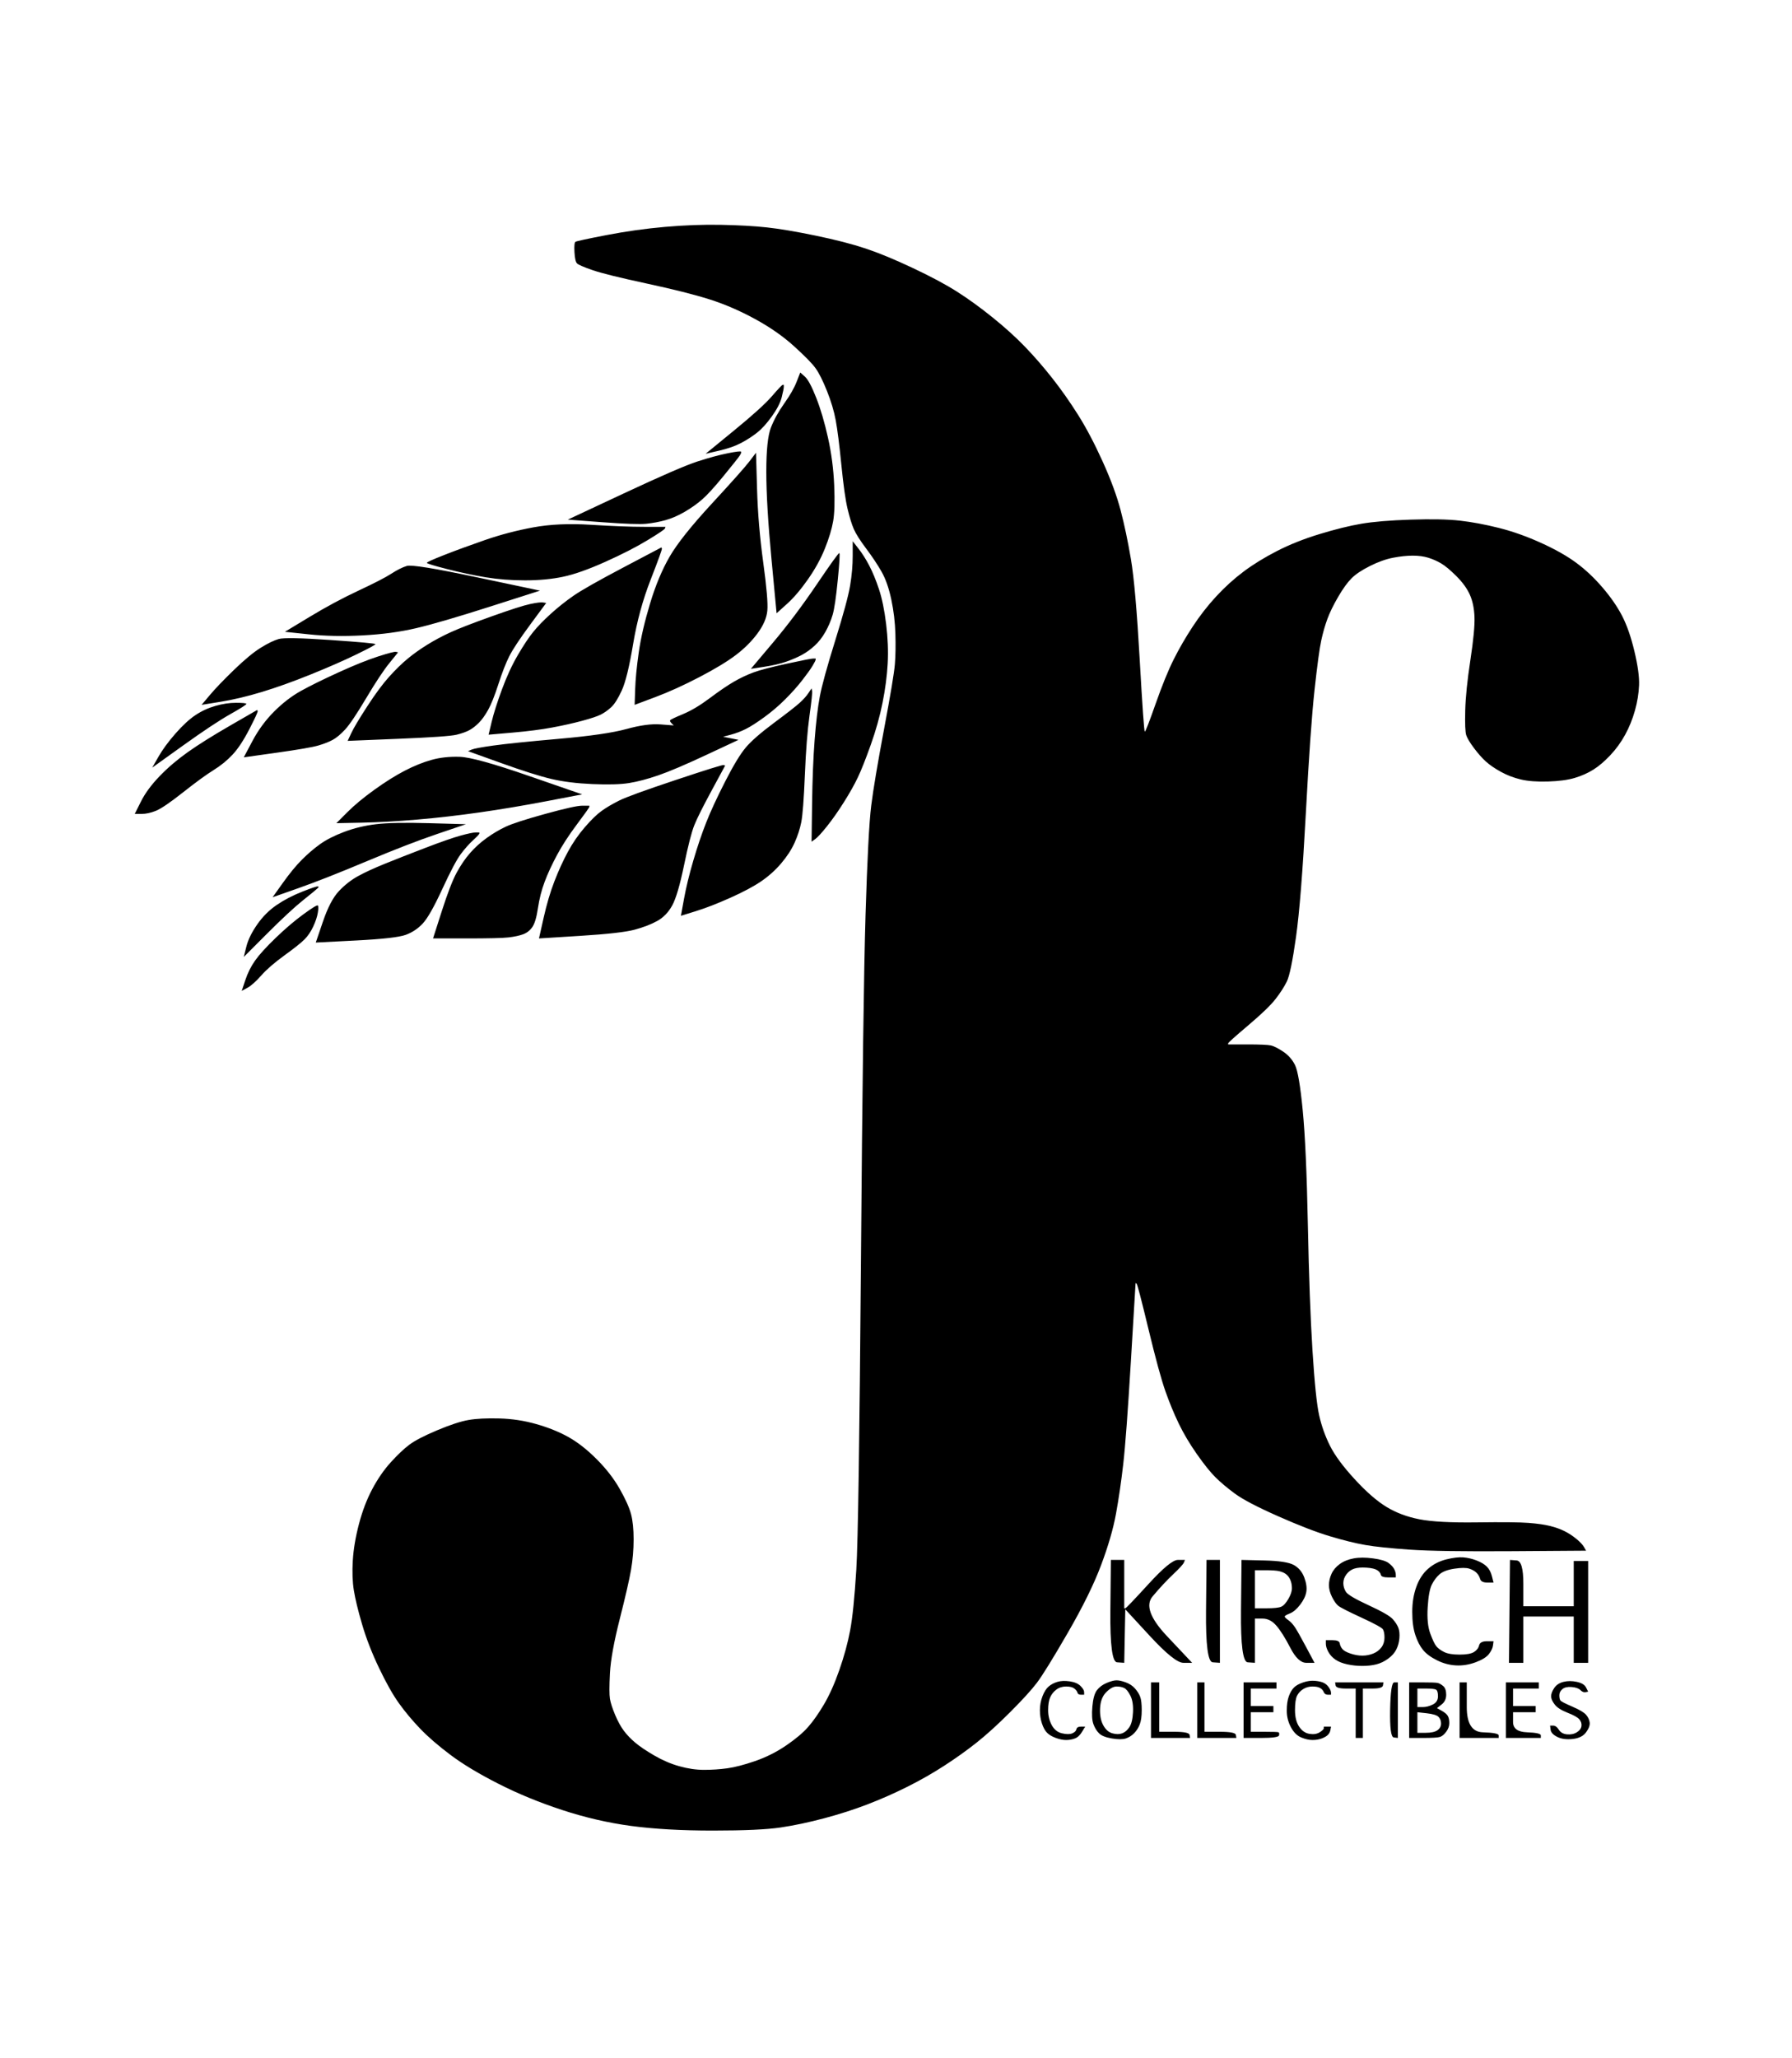<?xml version="1.0" encoding="UTF-8" standalone="no"?>
<!DOCTYPE svg PUBLIC "-//W3C//DTD SVG 1.1//EN" "http://www.w3.org/Graphics/SVG/1.1/DTD/svg11.dtd">
<!-- Created with Vectornator (http://vectornator.io/) -->
<svg height="100%" stroke-miterlimit="10" style="fill-rule:nonzero;clip-rule:evenodd;stroke-linecap:round;stroke-linejoin:round;" version="1.1" viewBox="0 0 1784 2048" width="100%" xml:space="preserve" xmlns="http://www.w3.org/2000/svg" xmlns:vectornator="http://vectornator.io" xmlns:xlink="http://www.w3.org/1999/xlink">
<defs/>
<g id="Ebene-1" vectornator:layerName="Ebene 1">
<path d="M662.016 225.792C642.56 227.499 623.104 230.229 603.648 233.984C584.192 237.739 573.952 239.957 572.928 240.64C571.904 241.323 571.563 244.736 571.904 250.88C572.245 257.024 573.099 260.779 574.464 262.144C575.829 263.509 580.949 265.728 589.824 268.8C598.699 271.872 616.619 276.309 643.584 282.112C670.549 287.915 691.541 293.205 706.56 297.984C721.579 302.763 736.597 309.248 751.616 317.44C766.635 325.632 779.605 334.677 790.528 344.576C801.451 354.475 808.619 361.813 812.032 366.592C815.445 371.371 819.2 378.88 823.296 389.12C827.392 399.36 830.293 409.088 832 418.304C833.707 427.52 835.584 442.368 837.632 462.848C839.68 483.328 841.728 497.835 843.776 506.368C845.824 514.901 847.872 521.557 849.92 526.336C851.968 531.115 856.064 537.6 862.208 545.792C868.352 553.984 873.472 561.664 877.568 568.832C881.664 576 884.907 585.216 887.296 596.48C889.685 607.744 891.051 619.179 891.392 630.784C891.733 642.389 891.563 652.459 890.88 660.992C890.197 669.525 886.613 691.029 880.128 725.504C873.643 759.979 869.376 785.408 867.328 801.792C865.28 818.176 863.403 854.187 861.696 909.824C859.989 965.461 858.453 1081.17 857.088 1256.96C855.723 1432.75 854.187 1534.46 852.48 1562.11C850.773 1589.76 848.725 1609.9 846.336 1622.53C843.947 1635.16 840.363 1648.3 835.584 1661.95C830.805 1675.61 825.685 1687.04 820.224 1696.26C814.763 1705.47 809.472 1712.98 804.352 1718.78C799.232 1724.59 791.893 1730.73 782.336 1737.22C772.779 1743.7 762.539 1748.82 751.616 1752.58C740.693 1756.33 731.477 1758.72 723.968 1759.74C716.459 1760.77 708.779 1761.28 700.928 1761.28C693.077 1761.28 684.885 1760.09 676.352 1757.7C667.819 1755.31 659.456 1751.72 651.264 1746.94C643.072 1742.17 636.757 1737.9 632.32 1734.14C627.883 1730.39 624.128 1726.46 621.056 1722.37C617.984 1718.27 615.083 1712.98 612.352 1706.5C609.621 1700.01 607.915 1694.72 607.232 1690.62C606.549 1686.53 606.549 1677.99 607.232 1665.02C607.915 1652.05 611.157 1634.13 616.96 1611.26C622.763 1588.39 626.517 1572.01 628.224 1562.11C629.931 1552.21 630.784 1542.14 630.784 1531.9C630.784 1521.66 629.931 1513.3 628.224 1506.82C626.517 1500.33 622.763 1491.97 616.96 1481.73C611.157 1471.49 603.477 1461.59 593.92 1452.03C584.363 1442.47 574.976 1435.14 565.76 1430.02C556.544 1424.9 545.963 1420.63 534.016 1417.22C522.069 1413.8 509.781 1411.93 497.152 1411.58C484.523 1411.24 474.283 1411.75 466.432 1413.12C458.581 1414.49 448.171 1417.9 435.2 1423.36C422.229 1428.82 413.013 1433.6 407.552 1437.7C402.091 1441.79 395.947 1447.59 389.12 1455.1C382.293 1462.61 376.149 1471.49 370.688 1481.73C365.227 1491.97 360.789 1503.57 357.376 1516.54C353.963 1529.51 351.915 1541.63 351.232 1552.9C350.549 1564.16 350.891 1574.06 352.256 1582.59C353.621 1591.13 356.352 1602.39 360.448 1616.38C364.544 1630.38 370.176 1644.89 377.344 1659.9C384.512 1674.92 391.168 1686.7 397.312 1695.23C403.456 1703.77 410.453 1712.13 418.304 1720.32C426.155 1728.51 436.224 1737.22 448.512 1746.43C460.8 1755.65 476.672 1765.21 496.128 1775.1C515.584 1785 536.747 1793.71 559.616 1801.22C582.485 1808.73 605.355 1814.02 628.224 1817.09C651.093 1820.16 678.229 1821.7 709.632 1821.7C741.035 1821.7 763.563 1820.67 777.216 1818.62C790.869 1816.58 805.376 1813.5 820.736 1809.41C836.096 1805.31 850.432 1800.7 863.744 1795.58C877.056 1790.46 890.197 1784.66 903.168 1778.18C916.139 1771.69 928.427 1764.69 940.032 1757.18C951.637 1749.67 962.389 1741.99 972.288 1734.14C982.187 1726.29 993.28 1716.22 1005.57 1703.94C1017.86 1691.65 1026.73 1681.92 1032.19 1674.75C1037.65 1667.58 1047.89 1651.03 1062.91 1625.09C1077.93 1599.15 1089.02 1576.62 1096.19 1557.5C1103.36 1538.39 1108.31 1521.32 1111.04 1506.3C1113.77 1491.29 1116.16 1474.9 1118.21 1457.15C1120.26 1439.4 1122.82 1404.93 1125.89 1353.73C1127.42 1328.13 1128.96 1302.53 1130.5 1276.93C1130.84 1277.1 1131.18 1277.27 1131.52 1277.44C1132.2 1277.78 1136.13 1292.8 1143.3 1322.5C1150.46 1352.19 1156.1 1372.84 1160.19 1384.45C1164.29 1396.05 1168.73 1406.81 1173.5 1416.7C1178.28 1426.6 1184.26 1436.67 1191.42 1446.91C1198.59 1457.15 1204.74 1464.83 1209.86 1469.95C1214.98 1475.07 1221.46 1480.53 1229.31 1486.34C1237.16 1492.14 1251.5 1499.65 1272.32 1508.86C1293.14 1518.08 1310.38 1524.74 1324.03 1528.83C1337.69 1532.93 1349.46 1535.83 1359.36 1537.54C1369.26 1539.24 1383.94 1540.78 1403.39 1542.14C1422.85 1543.51 1456.98 1544.02 1505.79 1543.68C1530.2 1543.51 1554.6 1543.34 1579.01 1543.17C1578.33 1541.97 1577.64 1540.78 1576.96 1539.58C1575.59 1537.19 1573.03 1534.46 1569.28 1531.39C1565.53 1528.32 1561.6 1525.76 1557.5 1523.71C1553.41 1521.66 1548.63 1519.96 1543.17 1518.59C1537.71 1517.23 1530.54 1516.2 1521.66 1515.52C1512.79 1514.84 1495.55 1514.67 1469.95 1515.01C1444.35 1515.35 1425.41 1514.33 1413.12 1511.94C1400.83 1509.55 1389.91 1505.45 1380.35 1499.65C1370.79 1493.85 1360.21 1484.63 1348.61 1472C1337 1459.37 1328.81 1448.28 1324.03 1438.72C1319.25 1429.16 1315.67 1419.09 1313.28 1408.51C1310.89 1397.93 1308.67 1376.43 1306.62 1344C1304.58 1311.57 1303.04 1269.76 1302.02 1218.56C1300.99 1167.36 1299.29 1129.47 1296.9 1104.9C1294.51 1080.32 1291.95 1065.3 1289.22 1059.84C1286.49 1054.38 1282.56 1049.94 1277.44 1046.53C1272.32 1043.11 1268.22 1041.07 1265.15 1040.38C1262.08 1039.7 1254.23 1039.36 1241.6 1039.36C1235.29 1039.36 1228.97 1039.36 1222.66 1039.36C1222.66 1039.02 1222.66 1038.68 1222.66 1038.34C1222.66 1037.65 1229.31 1031.68 1242.62 1020.42C1255.94 1009.15 1264.98 1000.45 1269.76 994.304C1274.54 988.16 1278.29 982.357 1281.02 976.896C1283.75 971.435 1286.83 956.587 1290.24 932.352C1293.65 908.117 1296.9 867.328 1299.97 809.984C1303.04 752.64 1305.94 711.509 1308.67 686.592C1311.4 661.675 1313.62 645.291 1315.33 637.44C1317.03 629.589 1319.08 622.421 1321.47 615.936C1323.86 609.451 1327.45 602.112 1332.22 593.92C1337 585.728 1341.44 579.584 1345.54 575.488C1349.63 571.392 1355.78 567.296 1363.97 563.2C1372.16 559.104 1379.84 556.373 1387.01 555.008C1394.18 553.643 1400.66 552.96 1406.46 552.96C1412.27 552.96 1417.39 553.643 1421.82 555.008C1426.26 556.373 1430.53 558.251 1434.62 560.64C1438.72 563.029 1443.84 567.296 1449.98 573.44C1456.13 579.584 1460.57 585.728 1463.3 591.872C1466.03 598.016 1467.56 605.355 1467.9 613.888C1468.25 622.421 1466.88 636.757 1463.81 656.896C1460.74 677.035 1459.03 693.76 1458.69 707.072C1458.35 720.384 1458.69 728.576 1459.71 731.648C1460.74 734.72 1463.3 738.987 1467.39 744.448C1471.49 749.909 1475.41 754.347 1479.17 757.76C1482.92 761.173 1487.87 764.587 1494.02 768C1500.16 771.413 1506.82 773.973 1513.98 775.68C1521.15 777.387 1530.2 778.069 1541.12 777.728C1552.04 777.387 1560.92 776.192 1567.74 774.144C1574.57 772.096 1580.71 769.365 1586.18 765.952C1591.64 762.539 1597.27 757.76 1603.07 751.616C1608.87 745.472 1613.82 738.645 1617.92 731.136C1622.02 723.627 1625.26 715.605 1627.65 707.072C1630.04 698.539 1631.4 690.176 1631.74 681.984C1632.09 673.792 1630.55 662.528 1627.14 648.192C1623.72 633.856 1619.63 622.08 1614.85 612.864C1610.07 603.648 1603.58 594.261 1595.39 584.704C1587.2 575.147 1578.5 566.955 1569.28 560.128C1560.06 553.301 1548.29 546.645 1533.95 540.16C1519.62 533.675 1505.62 528.725 1491.97 525.312C1478.31 521.899 1465.51 519.509 1453.57 518.144C1441.62 516.779 1425.24 516.437 1404.42 517.12C1383.59 517.803 1367.21 519.168 1355.26 521.216C1343.32 523.264 1329.49 526.677 1313.79 531.456C1298.09 536.235 1283.93 541.867 1271.3 548.352C1258.67 554.837 1247.57 561.664 1238.02 568.832C1228.46 576 1219.41 584.192 1210.88 593.408C1202.35 602.624 1194.5 612.693 1187.33 623.616C1180.16 634.539 1173.85 645.461 1168.38 656.384C1162.92 667.307 1156.95 681.984 1150.46 700.416C1143.98 718.848 1140.39 728.064 1139.71 728.064C1139.03 728.064 1137.32 704 1134.59 655.872C1131.86 607.744 1128.96 574.635 1125.89 556.544C1122.82 538.453 1119.4 522.24 1115.65 507.904C1111.89 493.568 1105.92 477.355 1097.73 459.264C1089.54 441.173 1081.34 425.643 1073.15 412.672C1064.96 399.701 1056.43 387.584 1047.55 376.32C1038.68 365.056 1029.63 354.645 1020.42 345.088C1011.2 335.531 1000.45 325.803 988.16 315.904C975.872 306.005 964.096 297.472 952.832 290.304C941.568 283.136 926.891 275.285 908.8 266.752C890.709 258.219 875.008 251.733 861.696 247.296C848.384 242.859 831.829 238.592 812.032 234.496C792.235 230.4 776.021 227.669 763.392 226.304C750.763 224.939 735.573 224.085 717.824 223.744C700.075 223.403 681.472 224.085 662.016 225.792ZM793.088 379.904C790.699 386.048 786.603 393.216 780.8 401.408C774.997 409.6 770.56 417.621 767.488 425.472C764.416 433.323 762.88 448 762.88 469.504C762.88 491.008 764.587 519.851 768 556.032C769.707 574.123 771.413 592.213 773.12 610.304C776.533 607.232 779.947 604.16 783.36 601.088C790.187 594.944 797.184 586.752 804.352 576.512C811.52 566.272 817.152 556.032 821.248 545.792C825.344 535.552 828.075 526.507 829.44 518.656C830.805 510.805 831.147 498.859 830.464 482.816C829.781 466.773 827.733 451.072 824.32 435.712C820.907 420.352 816.981 407.04 812.544 395.776C808.107 384.512 804.352 377.515 801.28 374.784C799.744 373.419 798.208 372.053 796.672 370.688C795.477 373.76 794.283 376.832 793.088 379.904ZM768.512 394.24C762.027 401.749 749.397 413.184 730.624 428.544C721.237 436.224 711.851 443.904 702.464 451.584C706.901 450.56 711.339 449.536 715.776 448.512C724.651 446.464 731.989 443.904 737.792 440.832C743.595 437.76 748.885 434.347 753.664 430.592C758.443 426.837 763.392 421.376 768.512 414.208C773.632 407.04 776.875 400.725 778.24 395.264C779.605 389.803 780.288 386.389 780.288 385.024C780.288 384.341 780.288 383.659 780.288 382.976C779.947 382.976 779.605 382.976 779.264 382.976C778.581 382.976 774.997 386.731 768.512 394.24ZM724.48 451.072C715.947 452.779 705.877 455.509 694.272 459.264C682.667 463.019 658.261 473.6 621.056 491.008C602.453 499.712 583.851 508.416 565.248 517.12C576.683 517.973 588.117 518.827 599.552 519.68C622.421 521.387 637.099 521.899 643.584 521.216C650.069 520.533 656.384 519.339 662.528 517.632C668.672 515.925 674.987 513.195 681.472 509.44C687.957 505.685 693.76 501.589 698.88 497.152C704 492.715 711.168 484.864 720.384 473.6C729.6 462.336 734.891 455.68 736.256 453.632C737.621 451.584 738.133 450.219 737.792 449.536C737.451 448.853 733.013 449.365 724.48 451.072ZM745.984 459.264C741.547 465.067 729.088 479.061 708.608 501.248C688.128 523.435 674.133 541.013 666.624 553.984C659.115 566.955 652.629 582.485 647.168 600.576C641.707 618.667 637.952 634.88 635.904 649.216C633.856 663.552 632.661 675.84 632.32 686.08C632.149 691.2 631.979 696.32 631.808 701.44C638.635 698.88 645.461 696.32 652.288 693.76C665.941 688.64 680.619 681.984 696.32 673.792C712.021 665.6 724.139 658.261 732.672 651.776C741.205 645.291 748.373 638.123 754.176 630.272C759.979 622.421 763.221 614.912 763.904 607.744C764.587 600.576 763.221 584.533 759.808 559.616C756.395 534.699 754.347 510.293 753.664 486.4C753.323 474.453 752.981 462.507 752.64 450.56C750.421 453.461 748.203 456.363 745.984 459.264ZM530.944 524.8C514.219 527.872 498.005 532.139 482.304 537.6C466.603 543.061 453.12 548.011 441.856 552.448C430.592 556.885 424.96 559.445 424.96 560.128C424.96 560.811 431.616 562.859 444.928 566.272C458.24 569.685 471.04 572.416 483.328 574.464C495.616 576.512 508.757 577.536 522.752 577.536C536.747 577.536 549.376 576.341 560.64 573.952C571.904 571.563 585.899 566.613 602.624 559.104C619.349 551.595 633.344 544.427 644.608 537.6C655.872 530.773 661.675 526.848 662.016 525.824C662.187 525.312 662.357 524.8 662.528 524.288C655.531 524.288 648.533 524.288 641.536 524.288C627.541 524.288 609.792 523.605 588.288 522.24C566.784 520.875 547.669 521.728 530.944 524.8ZM848.896 552.96C848.896 562.517 848.043 572.416 846.336 582.656C844.629 592.896 839.68 611.157 831.488 637.44C823.296 663.723 818.176 682.325 816.128 693.248C814.08 704.171 812.373 718.507 811.008 736.256C809.643 754.005 808.789 775.339 808.448 800.256C808.277 812.715 808.107 825.173 807.936 837.632C809.131 836.779 810.325 835.925 811.52 835.072C813.909 833.365 817.835 829.099 823.296 822.272C828.757 815.445 834.389 807.424 840.192 798.208C845.995 788.992 850.603 780.8 854.016 773.632C857.429 766.464 861.696 755.712 866.816 741.376C871.936 727.04 875.861 713.045 878.592 699.392C881.323 685.739 883.029 672.768 883.712 660.48C884.395 648.192 883.883 635.051 882.176 621.056C880.469 607.061 878.08 595.456 875.008 586.24C871.936 577.024 868.693 569.173 865.28 562.688C861.867 556.203 858.283 550.571 854.528 545.792C852.651 543.403 850.773 541.013 848.896 538.624C848.896 543.403 848.896 548.181 848.896 552.96ZM620.544 564.736C595.285 578.048 578.731 587.435 570.88 592.896C563.029 598.357 555.52 604.331 548.352 610.816C541.184 617.301 535.381 623.275 530.944 628.736C526.507 634.197 521.387 641.877 515.584 651.776C509.781 661.675 504.491 673.109 499.712 686.08C494.933 699.051 491.52 709.803 489.472 718.336C488.448 722.603 487.424 726.869 486.4 731.136C494.251 730.453 502.101 729.771 509.952 729.088C525.653 727.723 538.965 726.016 549.888 723.968C560.811 721.92 570.709 719.701 579.584 717.312C588.459 714.923 594.603 712.875 598.016 711.168C601.429 709.461 604.843 707.072 608.256 704C611.669 700.928 615.253 695.296 619.008 687.104C622.763 678.912 626.517 663.552 630.272 641.024C634.027 618.496 639.829 597.163 647.68 577.024C655.531 556.885 659.285 546.475 658.944 545.792C658.773 545.451 658.603 545.109 658.432 544.768C645.803 551.424 633.173 558.08 620.544 564.736ZM813.056 581.632C798.72 602.795 784.213 622.08 769.536 639.488C762.197 648.192 754.859 656.896 747.52 665.6C751.957 664.917 756.395 664.235 760.832 663.552C769.707 662.187 777.045 660.48 782.848 658.432C788.651 656.384 793.771 654.165 798.208 651.776C802.645 649.387 806.912 646.315 811.008 642.56C815.104 638.805 818.688 634.197 821.76 628.736C824.832 623.275 827.221 617.643 828.928 611.84C830.635 606.037 832.341 594.432 834.048 577.024C835.755 559.616 836.267 550.741 835.584 550.4C834.901 550.059 827.392 560.469 813.056 581.632ZM404.992 563.2C400.555 564.565 395.435 567.125 389.632 570.88C383.829 574.635 372.907 580.267 356.864 587.776C340.821 595.285 324.608 603.989 308.224 613.888C300.032 618.837 291.84 623.787 283.648 628.736C291.669 629.589 299.691 630.443 307.712 631.296C323.755 633.003 341.504 633.344 360.96 632.32C380.416 631.296 398.165 628.907 414.208 625.152C430.251 621.397 454.827 614.229 487.936 603.648C504.491 598.357 521.045 593.067 537.6 587.776C516.608 583.339 495.616 578.901 474.624 574.464C432.64 565.589 409.429 561.835 404.992 563.2ZM527.872 601.088C521.387 602.453 508.587 606.549 489.472 613.376C470.357 620.203 456.704 625.493 448.512 629.248C440.32 633.003 432.64 637.099 425.472 641.536C418.304 645.973 411.819 650.581 406.016 655.36C400.213 660.139 394.069 666.112 387.584 673.28C381.099 680.448 373.76 690.347 365.568 702.976C357.376 715.605 352.085 724.48 349.696 729.6C348.501 732.16 347.307 734.72 346.112 737.28C362.837 736.597 379.563 735.915 396.288 735.232C429.739 733.867 449.195 732.501 454.656 731.136C460.117 729.771 464.384 728.235 467.456 726.528C470.528 724.821 473.6 722.432 476.672 719.36C479.744 716.288 482.816 712.021 485.888 706.56C488.96 701.099 492.373 692.565 496.128 680.96C499.883 669.355 503.467 660.139 506.88 653.312C510.293 646.485 517.291 635.904 527.872 621.568C533.163 614.4 538.453 607.232 543.744 600.064C542.72 599.893 541.696 599.723 540.672 599.552C538.624 599.211 534.357 599.723 527.872 601.088ZM277.504 635.904C272.725 637.269 266.752 640.171 259.584 644.608C252.416 649.045 243.541 656.384 232.96 666.624C222.379 676.864 214.357 685.227 208.896 691.712C206.165 694.955 203.435 698.197 200.704 701.44C207.019 700.416 213.333 699.392 219.648 698.368C232.277 696.32 245.931 693.077 260.608 688.64C275.285 684.203 291.499 678.4 309.248 671.232C326.997 664.064 342.187 657.408 354.816 651.264C367.445 645.12 373.76 641.707 373.76 641.024C373.76 640.341 358.912 638.976 329.216 636.928C299.52 634.88 282.283 634.539 277.504 635.904ZM376.32 653.312C365.739 656.725 352.597 662.016 336.896 669.184C321.195 676.352 308.736 682.496 299.52 687.616C290.304 692.736 281.429 699.563 272.896 708.096C264.363 716.629 257.195 726.357 251.392 737.28C248.491 742.741 245.589 748.203 242.688 753.664C253.611 752.128 264.533 750.592 275.456 749.056C297.301 745.984 311.125 743.595 316.928 741.888C322.731 740.181 327.509 738.304 331.264 736.256C335.019 734.208 339.115 730.795 343.552 726.016C347.989 721.237 354.987 710.827 364.544 694.784C374.101 678.741 381.781 667.136 387.584 659.968C390.485 656.384 393.387 652.8 396.288 649.216C395.605 649.045 394.923 648.875 394.24 648.704C392.875 648.363 386.901 649.899 376.32 653.312ZM783.36 660.48C767.659 663.893 756.565 666.795 750.08 669.184C743.595 671.573 737.109 674.645 730.624 678.4C724.139 682.155 716.117 687.616 706.56 694.784C697.003 701.952 688.128 707.243 679.936 710.656C671.744 714.069 667.477 716.117 667.136 716.8C666.795 717.483 667.307 718.507 668.672 719.872C669.355 720.555 670.037 721.237 670.72 721.92C666.283 721.579 661.845 721.237 657.408 720.896C648.533 720.213 637.269 721.749 623.616 725.504C609.963 729.259 587.605 732.501 556.544 735.232C525.483 737.963 503.808 740.181 491.52 741.888C479.232 743.595 471.893 744.96 469.504 745.984C468.309 746.496 467.115 747.008 465.92 747.52C476.843 751.445 487.765 755.371 498.688 759.296C520.533 767.147 537.259 772.437 548.864 775.168C560.469 777.899 574.123 779.605 589.824 780.288C605.525 780.971 617.643 780.629 626.176 779.264C634.709 777.899 644.437 775.339 655.36 771.584C666.283 767.829 682.325 761.003 703.488 751.104C714.069 746.155 724.651 741.205 735.232 736.256C732.672 735.744 730.112 735.232 727.552 734.72C724.992 734.208 722.432 733.696 719.872 733.184C722.432 732.501 724.992 731.819 727.552 731.136C732.672 729.771 737.621 727.893 742.4 725.504C747.179 723.115 753.323 719.189 760.832 713.728C768.341 708.267 775.339 702.293 781.824 695.808C788.309 689.323 793.941 683.008 798.72 676.864C803.499 670.72 806.912 665.941 808.96 662.528C811.008 659.115 812.032 657.067 812.032 656.384C812.032 656.043 812.032 655.701 812.032 655.36C811.179 655.36 810.325 655.36 809.472 655.36C807.765 655.36 799.061 657.067 783.36 660.48ZM804.864 689.664C802.816 692.736 799.915 695.979 796.16 699.392C792.405 702.805 783.872 709.461 770.56 719.36C757.248 729.259 747.861 737.451 742.4 743.936C736.939 750.421 730.112 761.685 721.92 777.728C713.728 793.771 707.413 807.424 702.976 818.688C698.539 829.952 694.272 842.581 690.176 856.576C686.08 870.571 683.008 883.2 680.96 894.464C679.936 900.096 678.912 905.728 677.888 911.36C682.837 909.824 687.787 908.288 692.736 906.752C702.635 903.68 714.069 899.243 727.04 893.44C740.011 887.637 750.251 882.176 757.76 877.056C765.269 871.936 771.925 865.963 777.728 859.136C783.531 852.309 787.968 845.483 791.04 838.656C794.112 831.829 796.331 825.003 797.696 818.176C799.061 811.349 800.256 795.648 801.28 771.072C802.304 746.496 803.84 726.869 805.888 712.192C807.936 697.515 808.789 689.323 808.448 687.616C808.277 686.763 808.107 685.909 807.936 685.056C806.912 686.592 805.888 688.128 804.864 689.664ZM214.528 702.464C207.36 704.512 200.704 707.584 194.56 711.68C188.416 715.776 181.76 721.92 174.592 730.112C167.424 738.304 161.792 745.984 157.696 753.152C155.648 756.736 153.6 760.32 151.552 763.904C161.792 756.565 172.032 749.227 182.272 741.888C202.752 727.211 218.453 716.8 229.376 710.656C240.299 704.512 245.589 701.099 245.248 700.416C244.907 699.733 241.493 699.392 235.008 699.392C228.523 699.392 221.696 700.416 214.528 702.464ZM229.376 721.92C211.627 732.16 197.461 741.035 186.88 748.544C176.299 756.053 166.912 764.075 158.72 772.608C150.528 781.141 144.384 789.504 140.288 797.696C138.24 801.792 136.192 805.888 134.144 809.984C136.363 809.984 138.581 809.984 140.8 809.984C145.237 809.984 150.016 808.96 155.136 806.912C160.256 804.864 169.301 798.72 182.272 788.48C195.243 778.24 205.312 770.901 212.48 766.464C219.648 762.027 225.963 756.907 231.424 751.104C236.885 745.301 242.517 736.768 248.32 725.504C254.123 714.24 256.853 708.267 256.512 707.584C256.341 707.243 256.171 706.901 256 706.56C247.125 711.68 238.251 716.8 229.376 721.92ZM429.568 756.224C421.035 758.613 412.16 762.197 402.944 766.976C393.728 771.755 383.659 778.069 372.736 785.92C361.813 793.771 352.768 801.28 345.6 808.448C342.016 812.032 338.432 815.616 334.848 819.2C343.211 819.029 351.573 818.859 359.936 818.688C376.661 818.347 395.093 817.323 415.232 815.616C435.371 813.909 456.192 811.52 477.696 808.448C499.2 805.376 521.557 801.621 544.768 797.184C556.373 794.965 567.979 792.747 579.584 790.528C561.835 784.384 544.085 778.24 526.336 772.096C490.837 759.808 467.968 753.493 457.728 753.152C447.488 752.811 438.101 753.835 429.568 756.224ZM672.768 776.192C642.048 786.432 623.275 793.259 616.448 796.672C609.621 800.085 603.819 803.499 599.04 806.912C594.261 810.325 588.629 815.787 582.144 823.296C575.659 830.805 570.027 838.997 565.248 847.872C560.469 856.747 556.032 866.475 551.936 877.056C547.84 887.637 544.256 899.755 541.184 913.408C539.648 920.235 538.112 927.061 536.576 933.888C550.229 933.035 563.883 932.181 577.536 931.328C604.843 929.621 622.933 927.573 631.808 925.184C640.683 922.795 648.192 919.893 654.336 916.48C660.48 913.067 665.429 907.947 669.184 901.12C672.939 894.293 676.864 880.981 680.96 861.184C685.056 841.387 688.469 828.075 691.2 821.248C693.931 814.421 699.733 802.816 708.608 786.432C713.045 778.24 717.483 770.048 721.92 761.856C721.408 761.685 720.896 761.515 720.384 761.344C719.36 761.003 703.488 765.952 672.768 776.192ZM542.72 809.984C522.923 815.445 509.781 819.712 503.296 822.784C496.811 825.856 490.496 829.611 484.352 834.048C478.208 838.485 472.747 843.435 467.968 848.896C463.189 854.357 458.752 860.843 454.656 868.352C450.56 875.861 445.611 888.661 439.808 906.752C436.907 915.797 434.005 924.843 431.104 933.888C442.197 933.888 453.291 933.888 464.384 933.888C486.571 933.888 500.565 933.547 506.368 932.864C512.171 932.181 516.949 931.157 520.704 929.792C524.459 928.427 527.531 926.037 529.92 922.624C532.309 919.211 534.187 912.896 535.552 903.68C536.917 894.464 539.136 885.76 542.208 877.568C545.28 869.376 549.376 860.501 554.496 850.944C559.616 841.387 566.272 831.147 574.464 820.224C582.656 809.301 586.752 803.499 586.752 802.816C586.752 802.475 586.752 802.133 586.752 801.792C584.363 801.792 581.973 801.792 579.584 801.792C574.805 801.792 562.517 804.523 542.72 809.984ZM374.272 820.224C363.008 821.589 352.427 824.149 342.528 827.904C332.629 831.659 324.608 835.755 318.464 840.192C312.32 844.629 306.347 849.749 300.544 855.552C294.741 861.355 288.427 869.035 281.6 878.592C278.187 883.371 274.773 888.149 271.36 892.928C280.064 889.856 288.768 886.784 297.472 883.712C314.88 877.568 337.408 868.693 365.056 857.088C392.704 845.483 416.085 836.437 435.2 829.952C444.757 826.709 454.315 823.467 463.872 820.224C451.755 819.883 439.637 819.541 427.52 819.2C403.285 818.517 385.536 818.859 374.272 820.224ZM458.752 831.488C451.243 833.536 439.467 837.632 423.424 843.776C407.381 849.92 393.899 855.211 382.976 859.648C372.053 864.085 363.179 868.181 356.352 871.936C349.525 875.691 343.211 880.64 337.408 886.784C331.605 892.928 326.315 902.997 321.536 916.992C319.147 923.989 316.757 930.987 314.368 937.984C327.68 937.301 340.992 936.619 354.304 935.936C380.928 934.571 397.483 932.693 403.968 930.304C410.453 927.915 416.085 924.16 420.864 919.04C425.643 913.92 432.128 902.485 440.32 884.736C448.512 866.987 454.656 855.381 458.752 849.92C462.848 844.459 466.944 839.851 471.04 836.096C475.136 832.341 477.184 830.123 477.184 829.44C477.184 829.099 477.184 828.757 477.184 828.416C475.989 828.416 474.795 828.416 473.6 828.416C471.211 828.416 466.261 829.44 458.752 831.488ZM301.056 887.296C291.499 891.051 282.965 895.488 275.456 900.608C267.947 905.728 261.461 912.213 256 920.064C250.539 927.915 246.955 935.253 245.248 942.08C244.395 945.493 243.541 948.907 242.688 952.32C250.368 944.64 258.048 936.96 265.728 929.28C281.088 913.92 293.035 902.827 301.568 896C310.101 889.173 314.88 885.248 315.904 884.224C316.416 883.712 316.928 883.2 317.44 882.688C317.099 882.517 316.757 882.347 316.416 882.176C315.733 881.835 310.613 883.541 301.056 887.296ZM302.08 909.824C293.205 916.309 283.989 924.16 274.432 933.376C264.875 942.592 258.048 950.101 253.952 955.904C249.856 961.707 246.613 968.192 244.224 975.36C243.029 978.944 241.835 982.528 240.64 986.112C242.517 985.088 244.395 984.064 246.272 983.04C250.027 980.992 254.635 976.896 260.096 970.752C265.557 964.608 273.237 957.952 283.136 950.784C293.035 943.616 299.691 938.325 303.104 934.912C306.517 931.499 309.419 927.232 311.808 922.112C314.197 916.992 315.733 912.384 316.416 908.288C317.099 904.192 317.099 901.803 316.416 901.12C315.733 900.437 310.955 903.339 302.08 909.824ZM1347.58 1550.85C1342.12 1551.87 1337.51 1553.75 1333.76 1556.48C1330.01 1559.21 1327.27 1562.45 1325.57 1566.21C1323.86 1569.96 1323.01 1573.72 1323.01 1577.47C1323.01 1581.23 1324.03 1585.15 1326.08 1589.25C1328.13 1593.34 1330.18 1596.25 1332.22 1597.95C1334.27 1599.66 1341.95 1603.58 1355.26 1609.73C1368.58 1615.87 1375.74 1619.8 1376.77 1621.5C1377.79 1623.21 1378.3 1625.94 1378.3 1629.7C1378.3 1633.45 1377.28 1636.69 1375.23 1639.42C1373.18 1642.15 1370.45 1644.2 1367.04 1645.57C1363.63 1646.93 1360.04 1647.62 1356.29 1647.62C1352.53 1647.62 1348.61 1646.93 1344.51 1645.57C1340.42 1644.2 1337.69 1642.67 1336.32 1640.96C1334.95 1639.25 1334.1 1637.38 1333.76 1635.33C1333.42 1633.28 1331.03 1632.26 1326.59 1632.26C1324.37 1632.26 1322.15 1632.26 1319.94 1632.26C1319.94 1633.45 1319.94 1634.65 1319.94 1635.84C1319.94 1638.23 1320.79 1640.96 1322.5 1644.03C1324.2 1647.1 1326.59 1649.66 1329.66 1651.71C1332.74 1653.76 1336.66 1655.3 1341.44 1656.32C1346.22 1657.34 1351.17 1657.86 1356.29 1657.86C1361.41 1657.86 1366.02 1657.34 1370.11 1656.32C1374.21 1655.3 1378.13 1653.42 1381.89 1650.69C1385.64 1647.96 1388.37 1644.89 1390.08 1641.47C1391.79 1638.06 1392.81 1634.3 1393.15 1630.21C1393.49 1626.11 1393.15 1622.7 1392.13 1619.97C1391.1 1617.24 1389.23 1614.34 1386.5 1611.26C1383.77 1608.19 1375.74 1603.58 1362.43 1597.44C1349.12 1591.3 1341.61 1586.86 1339.9 1584.13C1338.2 1581.4 1337.34 1578.5 1337.34 1575.42C1337.34 1572.35 1338.37 1569.45 1340.42 1566.72C1342.46 1563.99 1345.02 1562.11 1348.1 1561.09C1351.17 1560.06 1355.26 1559.72 1360.38 1560.06C1365.5 1560.41 1369.09 1561.26 1371.14 1562.62C1373.18 1563.99 1374.38 1565.53 1374.72 1567.23C1375.06 1568.94 1377.62 1569.79 1382.4 1569.79C1384.79 1569.79 1387.18 1569.79 1389.57 1569.79C1389.57 1568.94 1389.57 1568.09 1389.57 1567.23C1389.57 1565.53 1389.06 1563.65 1388.03 1561.6C1387.01 1559.55 1385.13 1557.5 1382.4 1555.46C1379.67 1553.41 1374.55 1551.87 1367.04 1550.85C1359.53 1549.82 1353.05 1549.82 1347.58 1550.85ZM1439.74 1551.87C1432.92 1553.58 1426.94 1556.65 1421.82 1561.09C1416.7 1565.53 1412.78 1571.5 1410.05 1579.01C1407.32 1586.52 1405.95 1594.88 1405.95 1604.1C1405.95 1613.31 1406.98 1620.99 1409.02 1627.14C1411.07 1633.28 1413.63 1638.23 1416.7 1641.98C1419.78 1645.74 1424.38 1649.15 1430.53 1652.22C1436.67 1655.3 1442.99 1657 1449.47 1657.34C1455.96 1657.69 1462.44 1656.66 1468.93 1654.27C1475.41 1651.88 1479.85 1649.15 1482.24 1646.08C1484.63 1643.01 1485.99 1640.11 1486.34 1637.38C1486.51 1636.01 1486.68 1634.65 1486.85 1633.28C1484.63 1633.28 1482.41 1633.28 1480.19 1633.28C1475.75 1633.28 1473.19 1634.65 1472.51 1637.38C1471.83 1640.11 1470.12 1642.33 1467.39 1644.03C1464.66 1645.74 1459.88 1646.59 1453.06 1646.59C1446.23 1646.59 1441.11 1645.74 1437.7 1644.03C1434.28 1642.33 1431.72 1640.45 1430.02 1638.4C1428.31 1636.35 1426.26 1632.09 1423.87 1625.6C1421.48 1619.11 1420.63 1610.41 1421.31 1599.49C1421.99 1588.57 1423.36 1581.06 1425.41 1576.96C1427.46 1572.86 1430.02 1569.45 1433.09 1566.72C1436.16 1563.99 1441.11 1562.11 1447.94 1561.09C1454.76 1560.06 1459.71 1560.06 1462.78 1561.09C1465.86 1562.11 1468.25 1563.48 1469.95 1565.18C1471.66 1566.89 1472.85 1568.94 1473.54 1571.33C1474.22 1573.72 1476.61 1574.91 1480.7 1574.91C1482.75 1574.91 1484.8 1574.91 1486.85 1574.91C1486.34 1572.86 1485.82 1570.82 1485.31 1568.77C1484.29 1564.67 1482.58 1561.43 1480.19 1559.04C1477.8 1556.65 1474.39 1554.6 1469.95 1552.9C1465.51 1551.19 1461.08 1550.17 1456.64 1549.82C1452.2 1549.48 1446.57 1550.17 1439.74 1551.87ZM1105.41 1603.07C1105.07 1636.86 1107.29 1653.93 1112.06 1654.27C1114.45 1654.44 1116.84 1654.61 1119.23 1654.78C1119.4 1645.91 1119.57 1637.03 1119.74 1628.16C1119.91 1619.29 1120.09 1610.41 1120.26 1601.54C1128.45 1610.41 1136.64 1619.29 1144.83 1628.16C1161.22 1645.91 1172.31 1654.78 1178.11 1654.78C1181.01 1654.78 1183.91 1654.78 1186.82 1654.78C1178.45 1645.91 1170.09 1637.03 1161.73 1628.16C1145 1610.41 1140.22 1597.27 1147.39 1588.74C1154.56 1580.2 1161.39 1572.86 1167.87 1566.72C1174.36 1560.58 1177.94 1556.65 1178.62 1554.94C1178.97 1554.09 1179.31 1553.24 1179.65 1552.38C1177.26 1552.38 1174.87 1552.38 1172.48 1552.38C1167.7 1552.38 1157.97 1560.41 1143.3 1576.45C1128.62 1592.49 1120.94 1600.51 1120.26 1600.51C1119.91 1600.51 1119.57 1600.51 1119.23 1600.51C1119.23 1592.49 1119.23 1584.47 1119.23 1576.45C1119.23 1568.43 1119.23 1560.41 1119.23 1552.38C1117.01 1552.38 1114.79 1552.38 1112.58 1552.38C1110.36 1552.38 1108.14 1552.38 1105.92 1552.38C1105.75 1569.28 1105.58 1586.18 1105.41 1603.07ZM1200.64 1603.07C1200.3 1636.86 1202.52 1653.93 1207.3 1654.27C1209.69 1654.44 1212.07 1654.61 1214.46 1654.78C1214.46 1637.72 1214.46 1620.65 1214.46 1603.58C1214.46 1586.52 1214.46 1569.45 1214.46 1552.38C1212.25 1552.38 1210.03 1552.38 1207.81 1552.38C1205.59 1552.38 1203.37 1552.38 1201.15 1552.38C1200.98 1569.28 1200.81 1586.18 1200.64 1603.07ZM1235.46 1603.07C1235.11 1636.86 1237.33 1653.93 1242.11 1654.27C1244.5 1654.44 1246.89 1654.61 1249.28 1654.78C1249.28 1647.45 1249.28 1640.11 1249.28 1632.77C1249.28 1625.43 1249.28 1618.09 1249.28 1610.75C1251.84 1610.75 1254.4 1610.75 1256.96 1610.75C1262.08 1610.75 1266.69 1613.14 1270.78 1617.92C1274.88 1622.7 1279.49 1630.04 1284.61 1639.94C1289.73 1649.83 1295.02 1654.78 1300.48 1654.78C1303.21 1654.78 1305.94 1654.78 1308.67 1654.78C1305.94 1649.66 1303.21 1644.54 1300.48 1639.42C1295.02 1629.18 1291.26 1622.53 1289.22 1619.46C1287.17 1616.38 1284.95 1613.99 1282.56 1612.29C1280.17 1610.58 1278.98 1609.39 1278.98 1608.7C1278.98 1608.02 1280.68 1607 1284.1 1605.63C1287.51 1604.27 1290.92 1601.37 1294.34 1596.93C1297.75 1592.49 1299.8 1588.22 1300.48 1584.13C1301.16 1580.03 1300.48 1575.25 1298.43 1569.79C1296.38 1564.33 1292.97 1560.23 1288.19 1557.5C1283.41 1554.77 1273.51 1553.24 1258.5 1552.9C1250.99 1552.73 1243.48 1552.55 1235.97 1552.38C1235.8 1569.28 1235.63 1586.18 1235.46 1603.07ZM1502.72 1603.58C1502.55 1620.65 1502.38 1637.72 1502.21 1654.78C1504.6 1654.78 1506.99 1654.78 1509.38 1654.78C1511.77 1654.78 1514.15 1654.78 1516.54 1654.78C1516.54 1647.1 1516.54 1639.42 1516.54 1631.74C1516.54 1624.06 1516.54 1616.38 1516.54 1608.7C1524.91 1608.7 1533.27 1608.7 1541.63 1608.7C1549.99 1608.7 1558.36 1608.7 1566.72 1608.7C1566.72 1616.38 1566.72 1624.06 1566.72 1631.74C1566.72 1639.42 1566.72 1647.1 1566.72 1654.78C1569.11 1654.78 1571.5 1654.78 1573.89 1654.78C1576.28 1654.78 1578.67 1654.78 1581.06 1654.78C1581.06 1637.89 1581.06 1620.99 1581.06 1604.1C1581.06 1587.2 1581.06 1570.3 1581.06 1553.41C1578.67 1553.41 1576.28 1553.41 1573.89 1553.41C1571.5 1553.41 1569.11 1553.41 1566.72 1553.41C1566.72 1560.92 1566.72 1568.43 1566.72 1575.94C1566.72 1583.45 1566.72 1590.95 1566.72 1598.46C1558.36 1598.46 1549.99 1598.46 1541.63 1598.46C1533.27 1598.46 1524.91 1598.46 1516.54 1598.46C1516.54 1590.95 1516.54 1583.45 1516.54 1575.94C1516.54 1560.92 1514.33 1553.24 1509.89 1552.9C1507.67 1552.73 1505.45 1552.55 1503.23 1552.38C1503.06 1569.45 1502.89 1586.52 1502.72 1603.58ZM1249.28 1562.62C1252.69 1562.62 1256.11 1562.62 1259.52 1562.62C1266.35 1562.62 1271.13 1562.97 1273.86 1563.65C1276.59 1564.33 1278.81 1565.35 1280.51 1566.72C1282.22 1568.09 1283.58 1569.96 1284.61 1572.35C1285.63 1574.74 1286.14 1577.47 1286.14 1580.54C1286.14 1583.62 1284.95 1587.2 1282.56 1591.3C1280.17 1595.39 1277.78 1597.95 1275.39 1598.98C1273 1600 1268.05 1600.51 1260.54 1600.51C1256.79 1600.51 1253.03 1600.51 1249.28 1600.51C1249.28 1594.2 1249.28 1587.88 1249.28 1581.57C1249.28 1575.25 1249.28 1568.94 1249.28 1562.62ZM1052.67 1673.73C1049.26 1674.75 1046.36 1676.29 1043.97 1678.34C1041.58 1680.38 1039.53 1683.63 1037.82 1688.06C1036.12 1692.5 1035.26 1697.11 1035.26 1701.89C1035.26 1706.67 1035.95 1711.1 1037.31 1715.2C1038.68 1719.3 1040.38 1722.37 1042.43 1724.42C1044.48 1726.46 1047.38 1728.17 1051.14 1729.54C1054.89 1730.9 1058.3 1731.58 1061.38 1731.58C1064.45 1731.58 1067.35 1731.07 1070.08 1730.05C1072.81 1729.02 1075.2 1726.81 1077.25 1723.39C1078.27 1721.69 1079.3 1719.98 1080.32 1718.27C1078.95 1718.27 1077.59 1718.27 1076.22 1718.27C1073.49 1718.27 1071.96 1719.13 1071.62 1720.83C1071.27 1722.54 1069.91 1723.9 1067.52 1724.93C1065.13 1725.95 1061.72 1725.95 1057.28 1724.93C1052.84 1723.9 1049.43 1721.17 1047.04 1716.74C1044.65 1712.3 1043.46 1707.35 1043.46 1701.89C1043.46 1696.43 1044.14 1692.16 1045.5 1689.09C1046.87 1686.02 1048.92 1683.46 1051.65 1681.41C1054.38 1679.36 1057.62 1678.34 1061.38 1678.34C1065.13 1678.34 1067.86 1679.02 1069.57 1680.38C1071.27 1681.75 1072.3 1683.11 1072.64 1684.48C1072.98 1685.85 1074.18 1686.53 1076.22 1686.53C1077.25 1686.53 1078.27 1686.53 1079.3 1686.53C1079.3 1685.67 1079.3 1684.82 1079.3 1683.97C1079.3 1682.26 1078.1 1680.21 1075.71 1677.82C1073.32 1675.43 1069.74 1673.9 1064.96 1673.22C1060.18 1672.53 1056.09 1672.7 1052.67 1673.73ZM1101.82 1674.75C1097.73 1676.46 1094.49 1678.85 1092.1 1681.92C1089.71 1684.99 1088.17 1690.45 1087.49 1698.3C1086.81 1706.15 1087.15 1711.96 1088.51 1715.71C1089.88 1719.47 1091.75 1722.54 1094.14 1724.93C1096.53 1727.32 1100.8 1729.02 1106.94 1730.05C1113.09 1731.07 1117.7 1731.07 1120.77 1730.05C1123.84 1729.02 1126.57 1727.32 1128.96 1724.93C1131.35 1722.54 1133.23 1719.64 1134.59 1716.22C1135.96 1712.81 1136.64 1708.03 1136.64 1701.89C1136.64 1695.74 1136.13 1691.31 1135.1 1688.58C1134.08 1685.85 1132.37 1683.11 1129.98 1680.38C1127.59 1677.65 1124.52 1675.61 1120.77 1674.24C1117.01 1672.87 1113.94 1672.19 1111.55 1672.19C1109.16 1672.19 1105.92 1673.05 1101.82 1674.75ZM1297.41 1674.24C1293.31 1675.61 1290.24 1677.31 1288.19 1679.36C1286.14 1681.41 1284.44 1684.31 1283.07 1688.06C1281.71 1691.82 1281.02 1696.6 1281.02 1702.4C1281.02 1708.2 1282.39 1713.66 1285.12 1718.78C1287.85 1723.9 1291.26 1727.32 1295.36 1729.02C1299.46 1730.73 1303.21 1731.58 1306.62 1731.58C1310.04 1731.58 1313.11 1731.07 1315.84 1730.05C1318.57 1729.02 1320.62 1727.83 1321.98 1726.46C1323.35 1725.1 1324.2 1723.39 1324.54 1721.34C1324.71 1720.32 1324.89 1719.3 1325.06 1718.27C1323.86 1718.27 1322.67 1718.27 1321.47 1718.27C1320.28 1718.27 1319.08 1718.27 1317.89 1718.27C1317.89 1718.78 1317.89 1719.3 1317.89 1719.81C1317.89 1720.83 1316.52 1722.2 1313.79 1723.9C1311.06 1725.61 1307.65 1726.12 1303.55 1725.44C1299.46 1724.76 1296.04 1722.37 1293.31 1718.27C1290.58 1714.18 1289.22 1708.71 1289.22 1701.89C1289.22 1695.06 1289.9 1690.28 1291.26 1687.55C1292.63 1684.82 1294.68 1682.6 1297.41 1680.9C1300.14 1679.19 1303.21 1678.34 1306.62 1678.34C1310.04 1678.34 1312.6 1678.85 1314.3 1679.87C1316.01 1680.9 1317.21 1682.26 1317.89 1683.97C1318.57 1685.67 1319.94 1686.53 1321.98 1686.53C1323.01 1686.53 1324.03 1686.53 1325.06 1686.53C1325.06 1685.85 1325.06 1685.16 1325.06 1684.48C1325.06 1683.11 1324.37 1681.41 1323.01 1679.36C1321.64 1677.31 1319.94 1675.78 1317.89 1674.75C1315.84 1673.73 1312.94 1673.05 1309.18 1672.7C1305.43 1672.36 1301.5 1672.87 1297.41 1674.24ZM1556.48 1673.73C1552.38 1674.75 1549.31 1676.8 1547.26 1679.87C1545.22 1682.94 1544.19 1685.67 1544.19 1688.06C1544.19 1690.45 1545.39 1693.18 1547.78 1696.26C1550.17 1699.33 1554.43 1702.06 1560.58 1704.45C1566.72 1706.84 1570.65 1709.06 1572.35 1711.1C1574.06 1713.15 1574.74 1715.37 1574.4 1717.76C1574.06 1720.15 1572.52 1722.2 1569.79 1723.9C1567.06 1725.61 1563.82 1726.29 1560.06 1725.95C1556.31 1725.61 1553.58 1724.07 1551.87 1721.34C1550.17 1718.61 1548.29 1717.25 1546.24 1717.25C1545.22 1717.25 1544.19 1717.25 1543.17 1717.25C1543.34 1718.61 1543.51 1719.98 1543.68 1721.34C1544.02 1724.07 1546.24 1726.46 1550.34 1728.51C1554.43 1730.56 1559.55 1731.24 1565.7 1730.56C1571.84 1729.88 1576.28 1727.66 1579.01 1723.9C1581.74 1720.15 1582.93 1716.91 1582.59 1714.18C1582.25 1711.45 1581.06 1708.89 1579.01 1706.5C1576.96 1704.11 1572.35 1701.38 1565.18 1698.3C1558.02 1695.23 1554.09 1693.18 1553.41 1692.16C1552.73 1691.14 1552.38 1689.43 1552.38 1687.04C1552.38 1684.65 1553.41 1682.6 1555.46 1680.9C1557.5 1679.19 1560.58 1678.51 1564.67 1678.85C1568.77 1679.19 1571.67 1680.21 1573.38 1681.92C1575.08 1683.63 1576.79 1684.31 1578.5 1683.97C1579.35 1683.8 1580.2 1683.63 1581.06 1683.46C1580.37 1682.09 1579.69 1680.73 1579.01 1679.36C1577.64 1676.63 1574.57 1674.75 1569.79 1673.73C1565.01 1672.7 1560.58 1672.7 1556.48 1673.73ZM1145.86 1701.89C1145.86 1711.1 1145.86 1720.32 1145.86 1729.54C1152.34 1729.54 1158.83 1729.54 1165.31 1729.54C1171.8 1729.54 1178.28 1729.54 1184.77 1729.54C1184.6 1728.51 1184.43 1727.49 1184.26 1726.46C1183.91 1724.42 1178.79 1723.39 1168.9 1723.39C1163.95 1723.39 1159 1723.39 1154.05 1723.39C1154.05 1715.2 1154.05 1707.01 1154.05 1698.82C1154.05 1690.62 1154.05 1682.43 1154.05 1674.24C1152.68 1674.24 1151.32 1674.24 1149.95 1674.24C1148.59 1674.24 1147.22 1674.24 1145.86 1674.24C1145.86 1683.46 1145.86 1692.67 1145.86 1701.89ZM1191.94 1701.89C1191.94 1711.1 1191.94 1720.32 1191.94 1729.54C1198.42 1729.54 1204.91 1729.54 1211.39 1729.54C1217.88 1729.54 1224.36 1729.54 1230.85 1729.54C1230.68 1728.51 1230.51 1727.49 1230.34 1726.46C1229.99 1724.42 1224.7 1723.39 1214.46 1723.39C1209.34 1723.39 1204.22 1723.39 1199.1 1723.39C1199.1 1715.2 1199.1 1707.01 1199.1 1698.82C1199.1 1690.62 1199.1 1682.43 1199.1 1674.24C1197.91 1674.24 1196.71 1674.24 1195.52 1674.24C1194.33 1674.24 1193.13 1674.24 1191.94 1674.24C1191.94 1683.46 1191.94 1692.67 1191.94 1701.89ZM1238.02 1701.89C1238.02 1711.1 1238.02 1720.32 1238.02 1729.54C1243.82 1729.54 1249.62 1729.54 1255.42 1729.54C1267.03 1729.54 1273 1728.68 1273.34 1726.98C1273.69 1725.27 1273.51 1724.25 1272.83 1723.9C1272.15 1723.56 1267.37 1723.39 1258.5 1723.39C1254.06 1723.39 1249.62 1723.39 1245.18 1723.39C1245.18 1720.15 1245.18 1716.91 1245.18 1713.66C1245.18 1710.42 1245.18 1707.18 1245.18 1703.94C1248.94 1703.94 1252.69 1703.94 1256.45 1703.94C1260.2 1703.94 1263.96 1703.94 1267.71 1703.94C1267.71 1702.91 1267.71 1701.89 1267.71 1700.86C1267.71 1699.84 1267.71 1698.82 1267.71 1697.79C1263.96 1697.79 1260.2 1697.79 1256.45 1697.79C1252.69 1697.79 1248.94 1697.79 1245.18 1697.79C1245.18 1694.89 1245.18 1691.99 1245.18 1689.09C1245.18 1686.19 1245.18 1683.29 1245.18 1680.38C1249.45 1680.38 1253.72 1680.38 1257.98 1680.38C1262.25 1680.38 1266.52 1680.38 1270.78 1680.38C1270.78 1679.36 1270.78 1678.34 1270.78 1677.31C1270.78 1676.29 1270.78 1675.26 1270.78 1674.24C1265.32 1674.24 1259.86 1674.24 1254.4 1674.24C1248.94 1674.24 1243.48 1674.24 1238.02 1674.24C1238.02 1683.46 1238.02 1692.67 1238.02 1701.89ZM1329.66 1677.31C1330.01 1679.36 1333.42 1680.38 1339.9 1680.38C1343.15 1680.38 1346.39 1680.38 1349.63 1680.38C1349.63 1688.58 1349.63 1696.77 1349.63 1704.96C1349.63 1713.15 1349.63 1721.34 1349.63 1729.54C1350.83 1729.54 1352.02 1729.54 1353.22 1729.54C1354.41 1729.54 1355.61 1729.54 1356.8 1729.54C1356.8 1721.34 1356.8 1713.15 1356.8 1704.96C1356.8 1696.77 1356.8 1688.58 1356.8 1680.38C1360.04 1680.38 1363.29 1680.38 1366.53 1680.38C1373.01 1680.38 1376.43 1679.36 1376.77 1677.31C1376.94 1676.29 1377.11 1675.26 1377.28 1674.24C1369.26 1674.24 1361.24 1674.24 1353.22 1674.24C1345.19 1674.24 1337.17 1674.24 1329.15 1674.24C1329.32 1675.26 1329.49 1676.29 1329.66 1677.31ZM1383.94 1701.38C1383.59 1719.47 1384.79 1728.68 1387.52 1729.02C1388.89 1729.19 1390.25 1729.37 1391.62 1729.54C1391.62 1720.32 1391.62 1711.1 1391.62 1701.89C1391.62 1692.67 1391.62 1683.46 1391.62 1674.24C1390.42 1674.24 1389.23 1674.24 1388.03 1674.24C1385.64 1674.24 1384.28 1683.29 1383.94 1701.38ZM1402.88 1701.89C1402.88 1711.1 1402.88 1720.32 1402.88 1729.54C1407.49 1729.54 1412.1 1729.54 1416.7 1729.54C1425.92 1729.54 1431.55 1729.19 1433.6 1728.51C1435.65 1727.83 1437.7 1726.12 1439.74 1723.39C1441.79 1720.66 1442.82 1717.76 1442.82 1714.69C1442.82 1711.62 1442.3 1709.23 1441.28 1707.52C1440.26 1705.81 1438.21 1704.11 1435.14 1702.4C1433.6 1701.55 1432.06 1700.69 1430.53 1699.84C1432.06 1698.65 1433.6 1697.45 1435.14 1696.26C1438.21 1693.87 1439.74 1690.62 1439.74 1686.53C1439.74 1682.43 1438.72 1679.53 1436.67 1677.82C1434.62 1676.12 1432.75 1675.09 1431.04 1674.75C1429.33 1674.41 1424.21 1674.24 1415.68 1674.24C1411.41 1674.24 1407.15 1674.24 1402.88 1674.24C1402.88 1683.46 1402.88 1692.67 1402.88 1701.89ZM1453.06 1701.89C1453.06 1711.1 1453.06 1720.32 1453.06 1729.54C1459.54 1729.54 1466.03 1729.54 1472.51 1729.54C1479 1729.54 1485.48 1729.54 1491.97 1729.54C1491.97 1728.68 1491.97 1727.83 1491.97 1726.98C1491.97 1725.27 1486.68 1724.25 1476.1 1723.9C1465.51 1723.56 1460.22 1715.2 1460.22 1698.82C1460.22 1690.62 1460.22 1682.43 1460.22 1674.24C1459.03 1674.24 1457.83 1674.24 1456.64 1674.24C1455.45 1674.24 1454.25 1674.24 1453.06 1674.24C1453.06 1683.46 1453.06 1692.67 1453.06 1701.89ZM1499.14 1701.89C1499.14 1711.1 1499.14 1720.32 1499.14 1729.54C1504.94 1729.54 1510.74 1729.54 1516.54 1729.54C1522.35 1729.54 1528.15 1729.54 1533.95 1729.54C1533.95 1728.68 1533.95 1727.83 1533.95 1726.98C1533.95 1725.27 1529.34 1724.25 1520.13 1723.9C1510.91 1723.56 1506.3 1720.15 1506.3 1713.66C1506.3 1710.42 1506.3 1707.18 1506.3 1703.94C1510.06 1703.94 1513.81 1703.94 1517.57 1703.94C1521.32 1703.94 1525.08 1703.94 1528.83 1703.94C1528.83 1702.91 1528.83 1701.89 1528.83 1700.86C1528.83 1699.84 1528.83 1698.82 1528.83 1697.79C1525.08 1697.79 1521.32 1697.79 1517.57 1697.79C1513.81 1697.79 1510.06 1697.79 1506.3 1697.79C1506.3 1694.89 1506.3 1691.99 1506.3 1689.09C1506.3 1686.19 1506.3 1683.29 1506.3 1680.38C1510.57 1680.38 1514.84 1680.38 1519.1 1680.38C1523.37 1680.38 1527.64 1680.38 1531.9 1680.38C1531.9 1679.36 1531.9 1678.34 1531.9 1677.31C1531.9 1676.29 1531.9 1675.26 1531.9 1674.24C1526.44 1674.24 1520.98 1674.24 1515.52 1674.24C1510.06 1674.24 1504.6 1674.24 1499.14 1674.24C1499.14 1683.46 1499.14 1692.67 1499.14 1701.89ZM1111.55 1678.34C1114.62 1678.34 1117.18 1678.85 1119.23 1679.87C1121.28 1680.9 1123.33 1683.46 1125.38 1687.55C1127.42 1691.65 1128.28 1697.11 1127.94 1703.94C1127.59 1710.76 1126.4 1715.71 1124.35 1718.78C1122.3 1721.86 1119.91 1723.9 1117.18 1724.93C1114.45 1725.95 1111.21 1725.95 1107.46 1724.93C1103.7 1723.9 1100.63 1721.17 1098.24 1716.74C1095.85 1712.3 1094.83 1706.67 1095.17 1699.84C1095.51 1693.01 1097.56 1687.72 1101.31 1683.97C1105.07 1680.21 1108.48 1678.34 1111.55 1678.34ZM1411.07 1680.38C1413.8 1680.38 1416.53 1680.38 1419.26 1680.38C1424.73 1680.38 1428.14 1680.73 1429.5 1681.41C1430.87 1682.09 1431.55 1684.31 1431.55 1688.06C1431.55 1691.82 1429.85 1694.55 1426.43 1696.26C1423.02 1697.96 1419.61 1698.82 1416.19 1698.82C1414.49 1698.82 1412.78 1698.82 1411.07 1698.82C1411.07 1695.74 1411.07 1692.67 1411.07 1689.6C1411.07 1686.53 1411.07 1683.46 1411.07 1680.38ZM1411.07 1703.94C1414.14 1704.28 1417.22 1704.62 1420.29 1704.96C1426.43 1705.64 1430.36 1706.84 1432.06 1708.54C1433.77 1710.25 1434.62 1712.47 1434.62 1715.2C1434.62 1717.93 1433.43 1720.15 1431.04 1721.86C1428.65 1723.56 1424.73 1724.42 1419.26 1724.42C1416.53 1724.42 1413.8 1724.42 1411.07 1724.42C1411.07 1721 1411.07 1717.59 1411.07 1714.18C1411.07 1710.76 1411.07 1707.35 1411.07 1703.94Z" fill="#000000" fill-rule="nonzero" opacity="1" stroke="none"/>
</g>
</svg>
